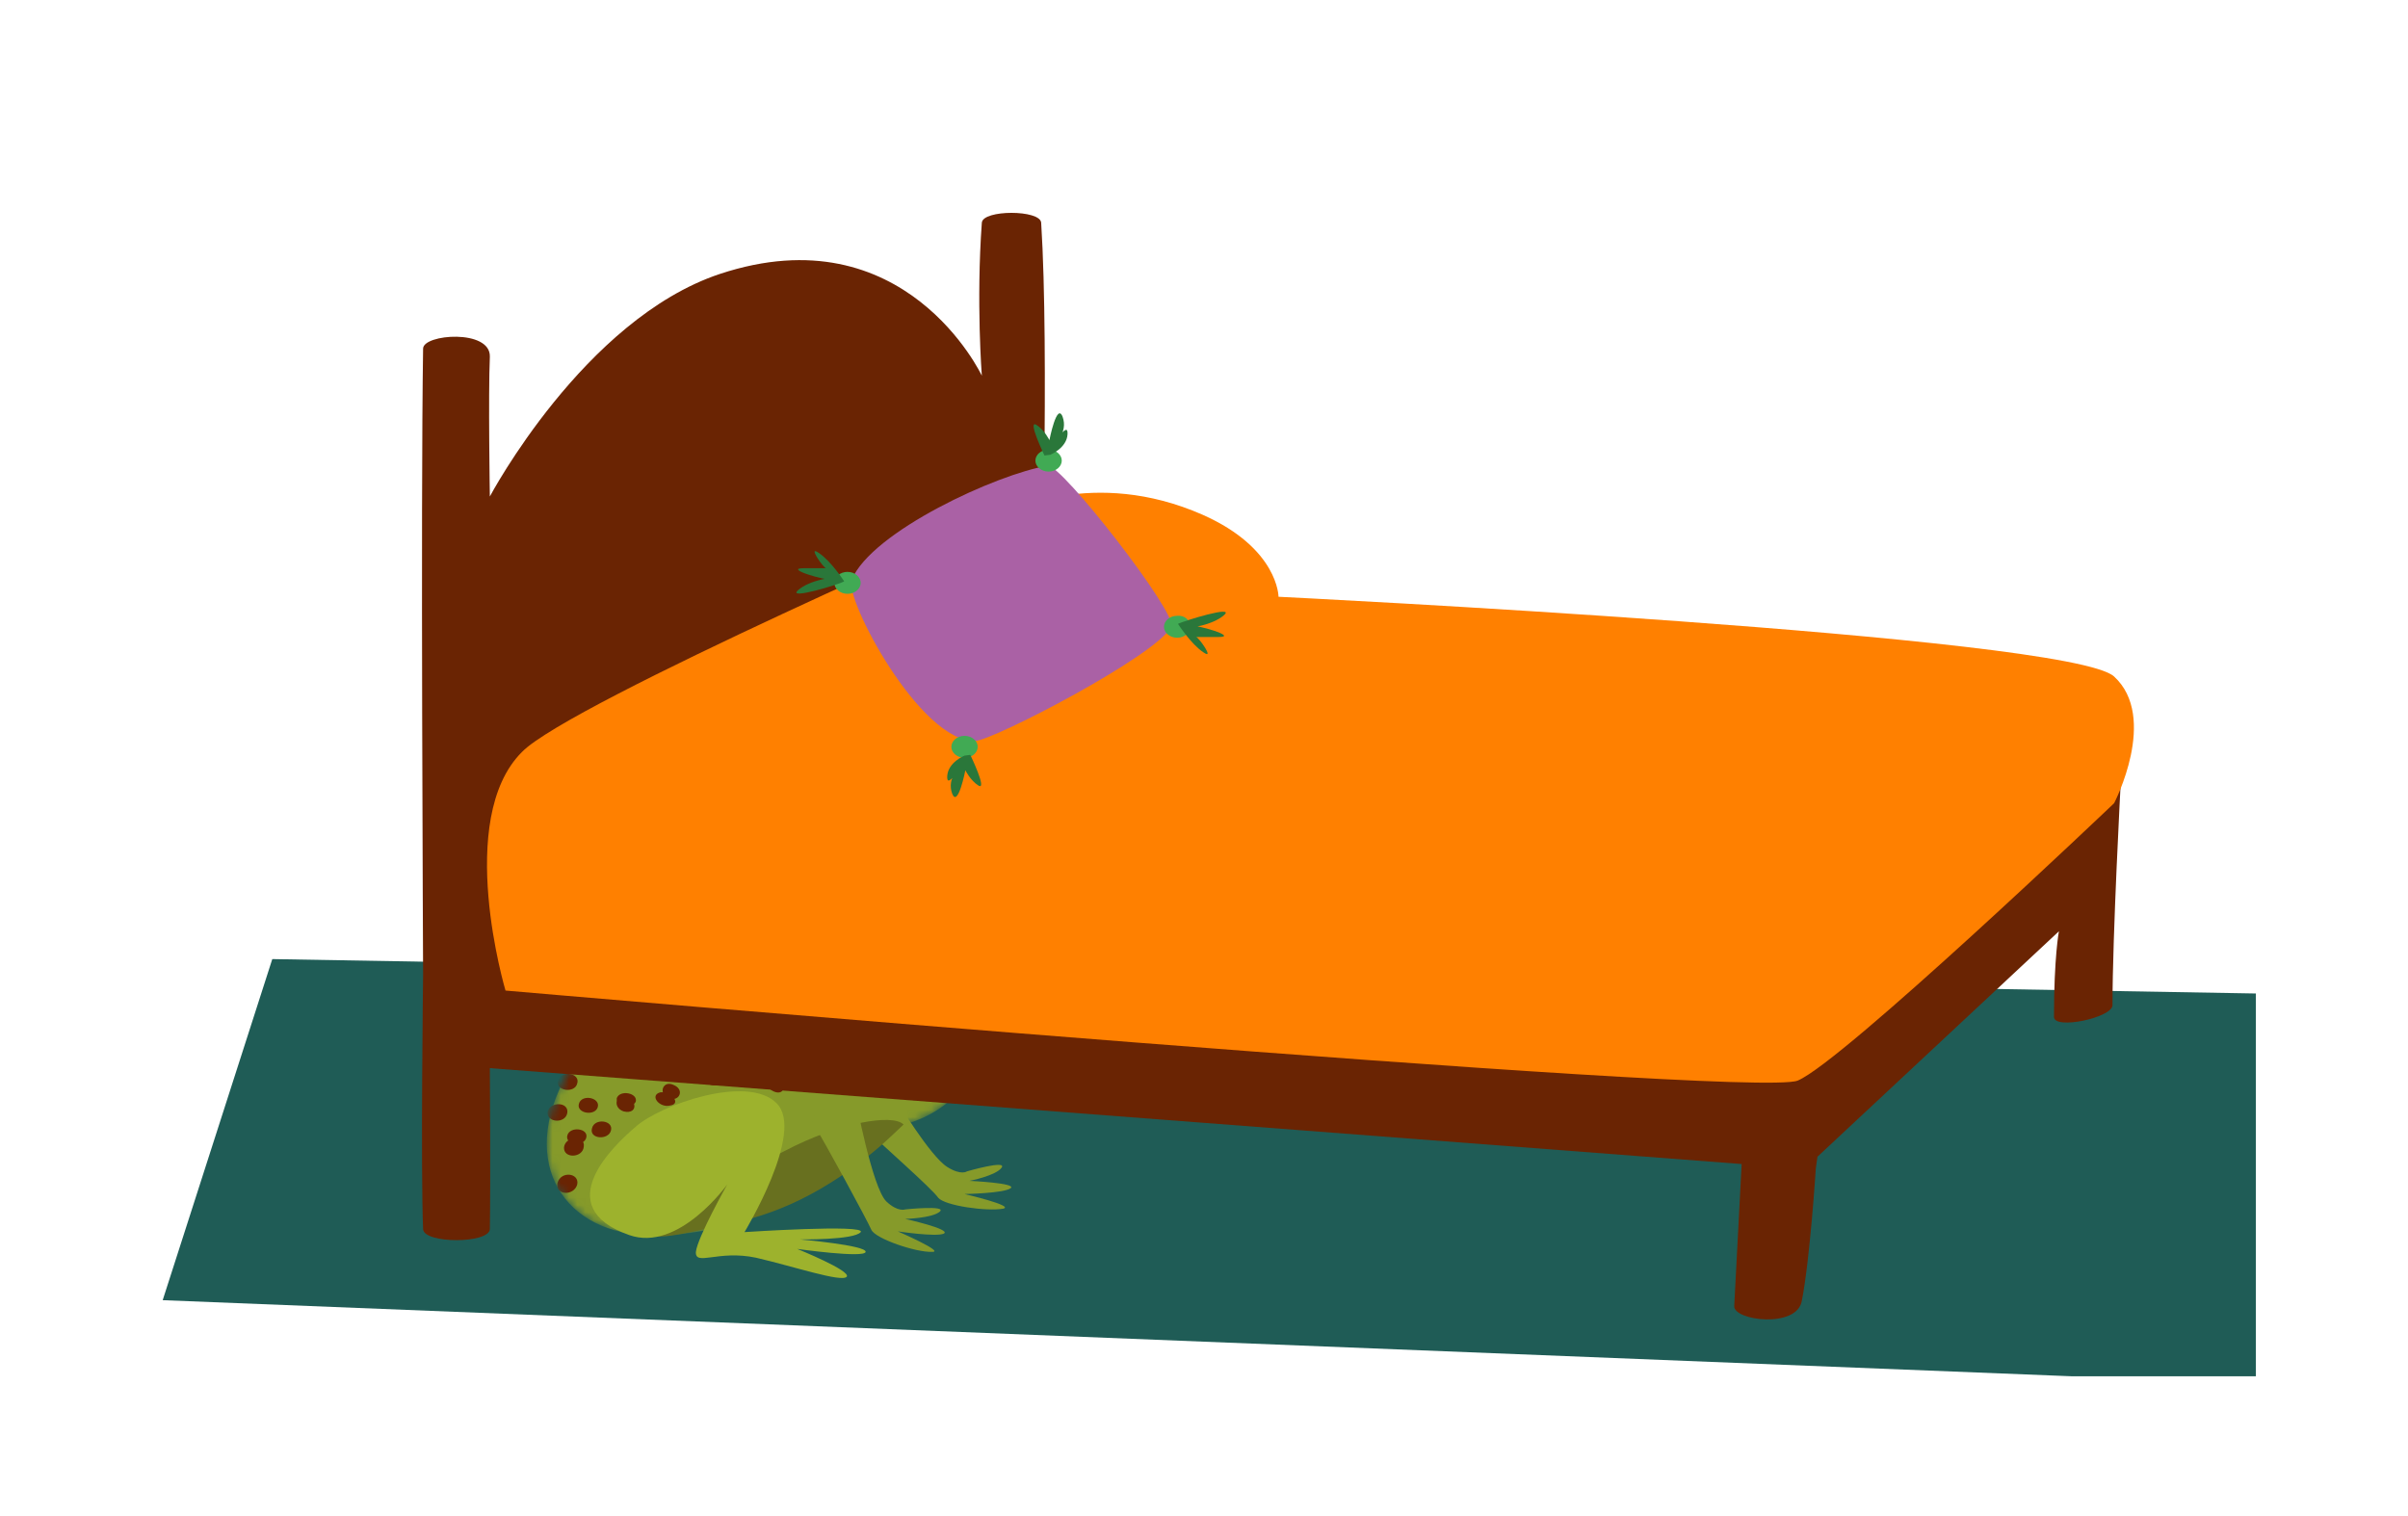 <?xml version="1.0" encoding="UTF-8" standalone="no"?>
<!-- Generator: Adobe Illustrator 26.5.0, SVG Export Plug-In . SVG Version: 6.00 Build 0)  -->

<svg
   version="1.1"
   id="Capa_1"
   x="0px"
   y="0px"
   viewBox="0 0 251 158"
   xml:space="preserve"
   sodipodi:docname="svgGlo5Bed.svg"
   width="251"
   height="158"
   inkscape:version="1.2.1 (9c6d41e410, 2022-07-14)"
   xmlns:inkscape="http://www.inkscape.org/namespaces/inkscape"
   xmlns:sodipodi="http://sodipodi.sourceforge.net/DTD/sodipodi-0.dtd"
   xmlns:xlink="http://www.w3.org/1999/xlink"
   xmlns="http://www.w3.org/2000/svg"
   xmlns:svg="http://www.w3.org/2000/svg"><defs
   id="defs155" /><sodipodi:namedview
   id="namedview153"
   pagecolor="#ffffff"
   bordercolor="#000000"
   borderopacity="0.25"
   inkscape:showpageshadow="2"
   inkscape:pageopacity="0.0"
   inkscape:pagecheckerboard="0"
   inkscape:deskcolor="#d1d1d1"
   showgrid="false"
   inkscape:zoom="4.4"
   inkscape:cx="137.5"
   inkscape:cy="82.613636"
   inkscape:window-width="1920"
   inkscape:window-height="1018"
   inkscape:window-x="-8"
   inkscape:window-y="-8"
   inkscape:window-maximized="1"
   inkscape:current-layer="Capa_1" />
<style
   type="text/css"
   id="style2">
	.st0{clip-path:url(#SVGID_00000016077105557226002710000009232082286563531153_);}
	.st1{fill:#1F5C56;}
	.st2{fill:#869A2A;}
	.st3{fill:#FFFFFF;}
	.st4{fill:#869A2A;filter:url(#Adobe_OpacityMaskFilter);}
	.st5{mask:url(#mask0_00000170993018809745075100000017882609708773269923_);}
	.st6{fill:#6A2403;}
	.st7{fill:none;stroke:#000000;stroke-width:0.346;stroke-linecap:round;}
	.st8{fill:#68701F;}
	.st9{fill:#9DB22D;}
	.st10{fill:#FF8000;}
	.st11{fill:#AA61A5;}
	.st12{fill:#41AA54;}
	.st13{fill:#2A773A;}
</style>
<g
   id="g150"
   transform="matrix(0.859,0,0,0.763,9.227,17.572)">
	<defs
   id="defs5">
		<rect
   id="SVGID_1_"
   x="-36"
   y="0"
   width="351"
   height="165" />
	</defs>
	<clipPath
   id="SVGID_00000157999738968075626360000002435317441953329285_">
		<use
   xlink:href="#SVGID_1_"
   style="overflow:visible"
   id="use7" />
	</clipPath>
	<g
   clip-path="url(#SVGID_00000157999738968075626360000002435317441953329285_)"
   id="g148">
		<path
   class="st1"
   d="M 263,166 9,154.6 22.3,108 263,112.7 Z"
   id="path10" />
		<path
   class="st2"
   d="m 107,99.9 c 0,3 -2.3,5.4 -5.2,5.4 -2.9,0 -5.2,-2.4 -5.2,-5.4 0,-3 2.3,-5.4 5.2,-5.4 2.9,0 5.2,2.4 5.2,5.4 z"
   id="path12" />
		<path
   class="st2"
   d="m 91,101.7 c 0.4,3.4 -2.4,5.5 -5.4,5.5 -3,0 -5.1,-2.2 -5.4,-5.5 -0.2,-3.1 2.4,-5.3 5.4,-5.5 3.2,-0.3 5,2.5 5.4,5.5 z"
   id="path14" />
		<path
   class="st2"
   d="m 98,127.2 c 0,0 4.1,7.7 6.2,9.2 1.7,1.2 2.4,0.6 2.4,0.6 0,0 4.9,-1.6 4.2,-0.5 -0.7,1.1 -3.9,1.8 -3.9,1.8 0,0 5.8,0.3 5,1 -0.8,0.7 -5.6,0.8 -5.6,0.8 0,0 6.1,1.6 4.7,2 -2,0.4 -7.1,-0.4 -7.9,-1.5 -0.7,-1.2 -7,-7.4 -8.6,-9.2 -1.5,-1.9 3.5,-4.2 3.5,-4.2 z"
   id="path16" />
		<path
   class="st3"
   d="m 105.9,99.9 c 0,2.4 -1.9,4.3 -4.1,4.3 -2.3,0 -4.1,-1.9 -4.1,-4.3 0,-2.4 1.9,-4.3 4.1,-4.3 2.3,0 4.1,1.9 4.1,4.3 z"
   id="path18" />
		<defs
   id="defs23">
			<filter
   id="Adobe_OpacityMaskFilter"
   filterUnits="userSpaceOnUse"
   x="53.8"
   y="99.1"
   width="64.6"
   height="46.6">
				<feColorMatrix
   type="matrix"
   values="1 0 0 0 0  0 1 0 0 0  0 0 1 0 0  0 0 0 1 0"
   id="feColorMatrix20" />
			</filter>
		</defs>
		
			<mask
   maskUnits="userSpaceOnUse"
   x="53.8"
   y="99.1"
   width="64.6"
   height="46.6"
   id="mask0_00000170993018809745075100000017882609708773269923_">
			<path
   class="st4"
   d="m 88.9,99.4 c 10.5,-1.5 31.1,3.2 29.4,12.8 -1.4,7.9 -10.6,9.4 -10.6,9.4 0,0 -1.5,9 -13.1,9.8 -6.4,9.2 -17,14.9 -27.2,14.3 -10.2,-0.6 -15.6,-10.7 -8.7,-23.2 6.5,-11.8 17.9,-14.4 17.9,-14.4 0,0 2.7,-7.3 12.3,-8.7 z"
   id="path25" />
		</mask>
		<g
   class="st5"
   mask="url(#mask0_00000170993018809745075100000017882609708773269923_)"
   id="g106">
			<path
   class="st2"
   d="m 88.9,99.4 c 10.5,-1.5 31.1,3.2 29.4,12.8 -1.4,7.9 -10.6,9.4 -10.6,9.4 0,0 -1.5,9 -13.1,9.8 -6.4,9.2 -17,14.9 -27.2,14.3 -10.2,-0.6 -15.6,-10.7 -8.7,-23.2 6.5,-11.8 17.9,-14.4 17.9,-14.4 0,0 2.7,-7.3 12.3,-8.7 z"
   id="path28" />
			<path
   class="st6"
   d="m 86.9,122.4 c 1.2,0.9 0.6,2.2 -0.7,1.4 -1.3,-0.8 -0.6,-2.3 0.7,-1.4 z"
   id="path30" />
			<path
   class="st6"
   d="m 83.6,124.5 c 1.3,0.8 0.7,2.3 -0.6,1.5 -1.3,-0.8 -0.7,-2.3 0.6,-1.5 z"
   id="path32" />
			<path
   class="st6"
   d="m 80.2,121 c 1.3,0.8 0.6,2.3 -0.7,1.6 -1.3,-0.8 -0.6,-2.4 0.7,-1.6 z"
   id="path34" />
			<path
   class="st6"
   d="m 84.2,115.7 c -1.2,-0.9 -0.3,-2.4 0.9,-1.5 1.1,1 0.3,2.4 -0.9,1.5 z"
   id="path36" />
			<path
   class="st6"
   d="m 73.6,119.4 c -1.3,-0.8 -0.5,-2.5 0.8,-1.7 1.2,0.8 0.5,2.5 -0.8,1.7 z"
   id="path38" />
			<path
   class="st6"
   d="m 64.4,120.1 v -0.3 c 0.5,-1.2 2.7,-0.5 2.2,0.7 -0.2,0.5 -0.8,0.7 -1.3,0.6 0.1,0.7 -0.5,1.5 -1.4,1 -1.1,-0.6 -0.6,-2.3 0.5,-2 z"
   id="path40" />
			<path
   class="st6"
   d="m 73.6,114.1 c -1.3,-0.8 -0.3,-2.6 0.9,-1.7 1.3,0.9 0.4,2.6 -0.9,1.7 z"
   id="path42" />
			<path
   class="st6"
   d="m 64.9,128.8 c -0.7,-0.3 -0.9,-0.9 -0.8,-1.4 0,-0.1 0,-0.3 0,-0.4 0.4,-1.2 2.6,-0.7 2.3,0.5 l -0.2,0.3 c 0.2,0.7 -0.3,1.3 -1.3,1 z"
   id="path44" />
			<path
   class="st6"
   d="m 71.4,102.5 c -1.4,0.2 -2.1,-2.1 -0.6,-2.2 1.5,-0.2 2,2.1 0.6,2.2 z"
   id="path46" />
			<path
   class="st6"
   d="m 76.5,108.2 c 1.4,0 2,2.1 0.7,2.1 -1.4,0.1 -2.1,-2 -0.7,-2.1 z"
   id="path48" />
			<path
   class="st6"
   d="m 86.2,120.9 c 1.4,-0.2 2.1,2 0.7,2.2 -1.4,0.2 -2.1,-2 -0.7,-2.2 z"
   id="path50" />
			<path
   class="st6"
   d="m 79.7,115 c -1.4,0.3 -2.2,-1.9 -0.7,-2.2 1.5,-0.2 2.2,2 0.7,2.2 z"
   id="path52" />
			<path
   class="st6"
   d="m 71,113 c -1.4,0.2 -2.3,-1.8 -0.9,-2.1 1.4,-0.1 2.3,1.9 0.9,2.1 z"
   id="path54" />
			<path
   class="st6"
   d="m 81.7,118.5 c -1.3,0.1 -2.3,-1.8 -0.9,-1.9 1.3,-0.1 2.2,1.9 0.9,1.9 z"
   id="path56" />
			<path
   class="st6"
   d="m 69.3,121.5 c -1.3,0.3 -2.4,-1.6 -1.1,-1.9 1.4,-0.4 2.4,1.6 1.1,1.9 z"
   id="path58" />
			<path
   class="st6"
   d="m 73.5,114.5 c 1.4,-0.2 2.3,1.8 0.9,2 -1.3,0.2 -2.3,-1.8 -0.9,-2 z"
   id="path60" />
			<path
   class="st6"
   d="m 70.4,117.8 c -1.4,0.3 -2.3,-1.8 -0.9,-2.1 1.4,-0.3 2.3,1.8 0.9,2.1 z"
   id="path62" />
			<path
   class="st6"
   d="m 78.6,100.3 c 1.4,0 1.9,2.2 0.5,2.2 -1.5,0 -2,-2.2 -0.5,-2.2 z"
   id="path64" />
			<path
   class="st6"
   d="m 58.9,106.2 c 1.4,-0.3 2.3,1.8 0.8,2.2 -1.4,0.4 -2.3,-1.8 -0.8,-2.2 z"
   id="path66" />
			<path
   class="st6"
   d="m 54.2,116.4 c -0.3,-0.2 -0.5,-0.6 -0.3,-1.2 0.5,-1.4 2.8,-0.7 2.3,0.6 l -0.2,0.4 c 0.6,0.5 0.8,1.5 -0.1,1.8 -1.3,0.6 -2.3,-0.8 -1.7,-1.6 z"
   id="path68" />
			<path
   class="st6"
   d="m 80.9,114.2 c -1.3,0.1 -2.2,-2 -0.8,-2 1.3,-0.1 2.1,1.9 0.8,2 z"
   id="path70" />
			<path
   class="st6"
   d="m 77,123.3 v 0.1 0 0.3 c -0.1,0.2 -0.2,0.3 -0.4,0.4 0.4,0.7 -0.2,1.5 -1.3,1 -0.8,-0.4 -0.9,-1.2 -0.5,-1.6 -0.1,-0.2 -0.1,-0.4 -0.1,-0.6 v 0 c -0.1,-0.4 0,-0.8 0.5,-0.9 1,-0.1 1.8,0.7 1.8,1.3 z"
   id="path72" />
			<path
   class="st6"
   d="m 63.7,117.6 c -1.4,0.4 -2.4,-1.7 -1,-2 1.4,-0.4 2.4,1.6 1,2 z"
   id="path74" />
			<path
   class="st6"
   d="m 54.9,101.5 c 1.5,-0.4 2.2,1.9 0.7,2.3 -1.4,0.3 -2.2,-2 -0.7,-2.3 z"
   id="path76" />
			<path
   class="st6"
   d="m 85.2,109.9 c 1.3,0.1 1.9,2.2 0.6,2.1 -1.3,-0.1 -1.9,-2.2 -0.6,-2.1 z"
   id="path78" />
			<path
   class="st6"
   d="m 61.6,122.9 c -1.3,0.5 -2.5,-1.5 -1.1,-2 1.3,-0.4 2.5,1.6 1.1,2 z"
   id="path80" />
			<path
   class="st6"
   d="m 83.4,121.4 c 1.3,-0.1 2.3,1.8 1,1.9 -1.2,0.1 -2.3,-1.8 -1,-1.9 z"
   id="path82" />
			<path
   class="st6"
   d="m 69.7,126.2 c -0.2,-0.7 0.4,-1.5 1.3,-1 1.1,0.5 0.9,1.7 0.1,1.9 0.2,0.4 0.1,0.8 -0.5,0.9 -1.3,0.4 -2.6,-1.4 -1.2,-1.8 z"
   id="path84" />
			<path
   class="st6"
   d="m 57.8,118.4 c 0.5,-1.4 2.7,-0.7 2.3,0.6 -0.5,1.3 -2.8,0.7 -2.3,-0.6 z"
   id="path86" />
			<path
   class="st6"
   d="m 59.3,125 c -0.3,1.4 -2.7,1 -2.3,-0.4 0.4,-1.5 2.7,-1 2.3,0.4 z"
   id="path88" />
			<path
   class="st6"
   d="m 63.4,131.4 c -0.3,1.4 -2.7,1.2 -2.3,-0.3 0.3,-1.4 2.6,-1.1 2.3,0.3 z"
   id="path90" />
			<path
   class="st6"
   d="m 61.8,128.2 c -0.3,1.3 -2.6,0.9 -2.3,-0.4 0.3,-1.4 2.6,-0.9 2.3,0.4 z"
   id="path92" />
			<path
   class="st6"
   d="m 71.2,123.1 c -0.4,1.1 -2.6,0.5 -2.2,-0.7 0.4,-1.2 2.6,-0.5 2.2,0.7 z"
   id="path94" />
			<path
   class="st6"
   d="m 60.4,132.4 c -0.3,1.3 -2.6,1 -2.3,-0.3 0.3,-1.3 2.6,-1 2.3,0.3 z"
   id="path96" />
			<path
   class="st6"
   d="m 59.3,138.8 c -0.4,1.6 -2.7,1.5 -2.4,-0.2 0.4,-1.7 2.7,-1.4 2.4,0.2 z"
   id="path98" />
			<path
   class="st6"
   d="m 58.1,129 c -0.2,1.5 -2.5,1.4 -2.4,-0.1 0.3,-1.5 2.6,-1.4 2.4,0.1 z"
   id="path100" />
			<path
   class="st6"
   d="m 60.1,133.6 c -0.1,1.6 -2.5,1.7 -2.4,0.1 0.2,-1.6 2.6,-1.6 2.4,-0.1 z"
   id="path102" />
			<path
   class="st6"
   d="m 65.4,113.5 c 0.6,-1.3 2.8,-0.5 2.2,0.8 -0.5,1.3 -2.8,0.5 -2.2,-0.8 z"
   id="path104" />
		</g>
		<path
   class="st3"
   d="m 89.8,101.7 c 0.3,2.6 -1.9,4.3 -4.1,4.3 -2.3,0 -4,-1.7 -4.1,-4.3 -0.2,-2.4 1.9,-4.1 4.1,-4.3 2.3,-0.2 3.8,2 4.1,4.3 z"
   id="path108" />
		<path
   d="m 87.2,101.7 c 0.1,0.5 -0.4,0.8 -0.8,0.8 -0.4,0 -0.7,-0.3 -0.8,-0.8 0,-0.4 0.4,-0.8 0.8,-0.8 0.5,0 0.8,0.4 0.8,0.8 z"
   id="path110" />
		<path
   d="m 103.5,98.2 c 0.1,0.4 -0.3,0.7 -0.7,0.7 -0.4,0 -0.7,-0.3 -0.7,-0.7 0,-0.4 0.3,-0.7 0.7,-0.7 0.4,0 0.6,0.3 0.7,0.7 z"
   id="path112" />
		<path
   class="st7"
   d="M 107.7,121.6 C 98,122.5 94.6,116.8 94.6,116.8"
   id="path114" />
		<path
   class="st8"
   d="m 98.9,130.6 c -1.3,-1.5 -7.8,-0.3 -14.4,3.6 -9.3,5.5 -23.2,7 -20.2,9.6 3,2.6 4.7,2.5 9.6,1.3 5.1,-1.2 10.2,-2 17.6,-7.6 4.2,-3.3 5.5,-4.9 7.4,-6.9 z"
   id="path116" />
		<path
   class="st9"
   d="m 66.4,130.9 c 3,-3 13.6,-7.2 17.1,-3.2 3.5,3.9 -3.9,17.6 -3.9,17.6 0,0 14.8,-1.1 14.1,0 -0.8,1.1 -7.4,1 -7.4,1 0,0 8.1,0.8 8,1.7 -0.1,0.9 -8.3,-0.4 -8.3,-0.4 0,0 6.6,3 6,3.8 -0.6,0.8 -6.4,-1.4 -11,-2.6 -4.6,-1.1 -7.4,1.2 -7.3,-0.8 0.2,-2 3.8,-9.2 3.8,-9.2 0,0 -5.9,9.3 -11.9,6.9 -9.8,-3.9 -1.8,-12.3 0.8,-14.8 z"
   id="path118" />
		<path
   d="m 113.3,112.4 c 0,0.4 -0.3,0.7 -0.7,0.7 -0.4,0 -0.7,-0.3 -0.7,-0.7 0,-0.4 0.3,-0.7 0.7,-0.7 0.4,0 0.7,0.3 0.7,0.7 z"
   id="path120" />
		<path
   d="m 116.1,111.4 c 0,0.3 -0.2,0.6 -0.6,0.6 -0.3,0 -0.6,-0.3 -0.6,-0.6 0,-0.3 0.2,-0.6 0.6,-0.6 0.4,0.1 0.6,0.3 0.6,0.6 z"
   id="path122" />
		<path
   class="st2"
   d="m 93.1,127.2 c 0,0 2,12 3.7,13.9 1.4,1.5 2.3,1.1 2.3,1.1 0,0 5.1,-0.6 4.2,0.3 -0.9,0.9 -4.2,1 -4.2,1 0,0 5.6,1.4 4.7,2 -0.9,0.5 -5.6,-0.3 -5.6,-0.3 0,0 5.7,2.8 4.2,2.8 -2,0.1 -6.9,-1.8 -7.4,-3 -0.5,-1.3 -5.8,-12.3 -7,-14.4 -1.2,-2.1 5.1,-3.4 5.1,-3.4 z"
   id="path124" />
		<path
   class="st6"
   d="M 243.7,81.5 115.6,62.3 c 0,0 1,-37.4 0,-54.9 -0.1,-1.8 -7.1,-1.8 -7.2,0 -0.7,10.8 0,20.9 0,20.9 0,0 -9.3,-22.3 -31.8,-13.9 -16.5,6.2 -27.9,30.4 -27.9,30.4 0,0 -0.2,-13.9 0,-19.1 0.1,-3.8 -8.1,-3.1 -8.1,-1.1 -0.3,21.5 0,83.2 0,85.5 0,0 -0.3,26.7 0,34.8 0.1,2 8,2 8.1,0 0.1,-6.6 0,-22 0,-22 L 200.6,136 c 0,0 -0.6,12.7 -0.9,19.4 -0.1,2 7.6,3.1 8.2,-0.7 1,-5.7 1.7,-18.1 1.7,-18.1 l 0.2,-1.6 29.3,-30.8 c 0,0 -0.6,3.5 -0.6,11.7 0,1.8 7.1,0.1 7.1,-1.6 0,-9.5 1,-30.4 1,-30.4 z"
   id="path126" />
		<path
   class="st10"
   d="m 111.5,47 c 0,0 10.4,-6.3 23.7,0.3 9.2,4.6 9.2,11.2 9.2,11.2 0,0 96,5.3 101.4,10.9 5.4,5.6 0,17.3 0,17.3 0,0 -33,35.4 -38.4,37.9 -5.4,2.5 -156.8,-12.3 -156.8,-12.3 0,0 -6.2,-23.4 2,-32.6 C 58.4,73 111.5,47 111.5,47 Z"
   id="path128" />
		<path
   class="st11"
   d="m 131.4,62.6 c -1.9,4 -21.6,15.5 -23.8,15.6 -6.7,0.2 -15.9,-19.5 -15,-22 2.4,-6.6 17.7,-14.5 23.8,-15.6 1.6,-0.3 15.8,20.2 15,22 z"
   id="path130" />
		<path
   class="st12"
   d="m 93.7,56.6 c 0,0.8 -0.7,1.5 -1.6,1.5 -0.9,0 -1.6,-0.7 -1.6,-1.5 0,-0.8 0.7,-1.5 1.6,-1.5 0.9,0 1.6,0.7 1.6,1.5 z"
   id="path132" />
		<path
   class="st12"
   d="m 118.1,39.9 c 0,0.8 -0.7,1.5 -1.6,1.5 -0.9,0 -1.6,-0.7 -1.6,-1.5 0,-0.8 0.7,-1.5 1.6,-1.5 0.9,0 1.6,0.7 1.6,1.5 z"
   id="path134" />
		<path
   class="st12"
   d="m 133.7,62.6 c 0,0.8 -0.7,1.5 -1.6,1.5 -0.9,0 -1.6,-0.7 -1.6,-1.5 0,-0.8 0.7,-1.5 1.6,-1.5 0.9,-0.1 1.6,0.6 1.6,1.5 z"
   id="path136" />
		<path
   class="st12"
   d="m 107.9,79 c 0,0.8 -0.7,1.5 -1.6,1.5 -0.9,0 -1.6,-0.7 -1.6,-1.5 0,-0.8 0.7,-1.5 1.6,-1.5 0.9,0 1.6,0.7 1.6,1.5 z"
   id="path138" />
		<path
   class="st13"
   d="m 116,39.2 c 0,0 -2.1,-4.9 -1,-4.2 1,0.7 1.6,2.1 1.6,2.1 0,0 0.9,-5.2 1.6,-3.2 0.7,2.2 -1,3.7 -1,3.7 0,0 1.7,-3.2 1.6,-1.3 -0.1,1.9 -2.1,2.8 -2.1,2.8 z"
   id="path140" />
		<path
   class="st13"
   d="m 132.2,62.2 c 0.7,-0.4 7,-2.6 5.6,-1.2 -1.4,1.4 -4.5,1.9 -4,1.5 0.4,-0.3 5.9,1.5 3.3,1.5 h -2.7 c 0.3,0 2.3,3.2 0.9,2.1 -1.5,-1.1 -3.1,-3.9 -3.1,-3.9 z"
   id="path142" />
		<path
   class="st13"
   d="m 107,80.1 c 0,0 2.1,4.9 1,4.2 -1,-0.7 -1.6,-2.1 -1.6,-2.1 0,0 -0.9,5.2 -1.6,3.2 -0.7,-2.2 1,-3.7 1,-3.7 0,0 -1.7,3.2 -1.6,1.3 0.1,-1.9 2.1,-2.8 2.1,-2.8 z"
   id="path144" />
		<path
   class="st13"
   d="m 91.7,56.4 c -0.6,0.4 -7,2.6 -5.6,1.2 1.4,-1.4 4.5,-1.9 4,-1.5 -0.4,0.3 -5.9,-1.5 -3.3,-1.5 h 2.7 c -0.3,0 -2.3,-3.2 -0.9,-2.1 1.5,1.1 3.1,3.9 3.1,3.9 z"
   id="path146" />
	</g>
</g>
</svg>
